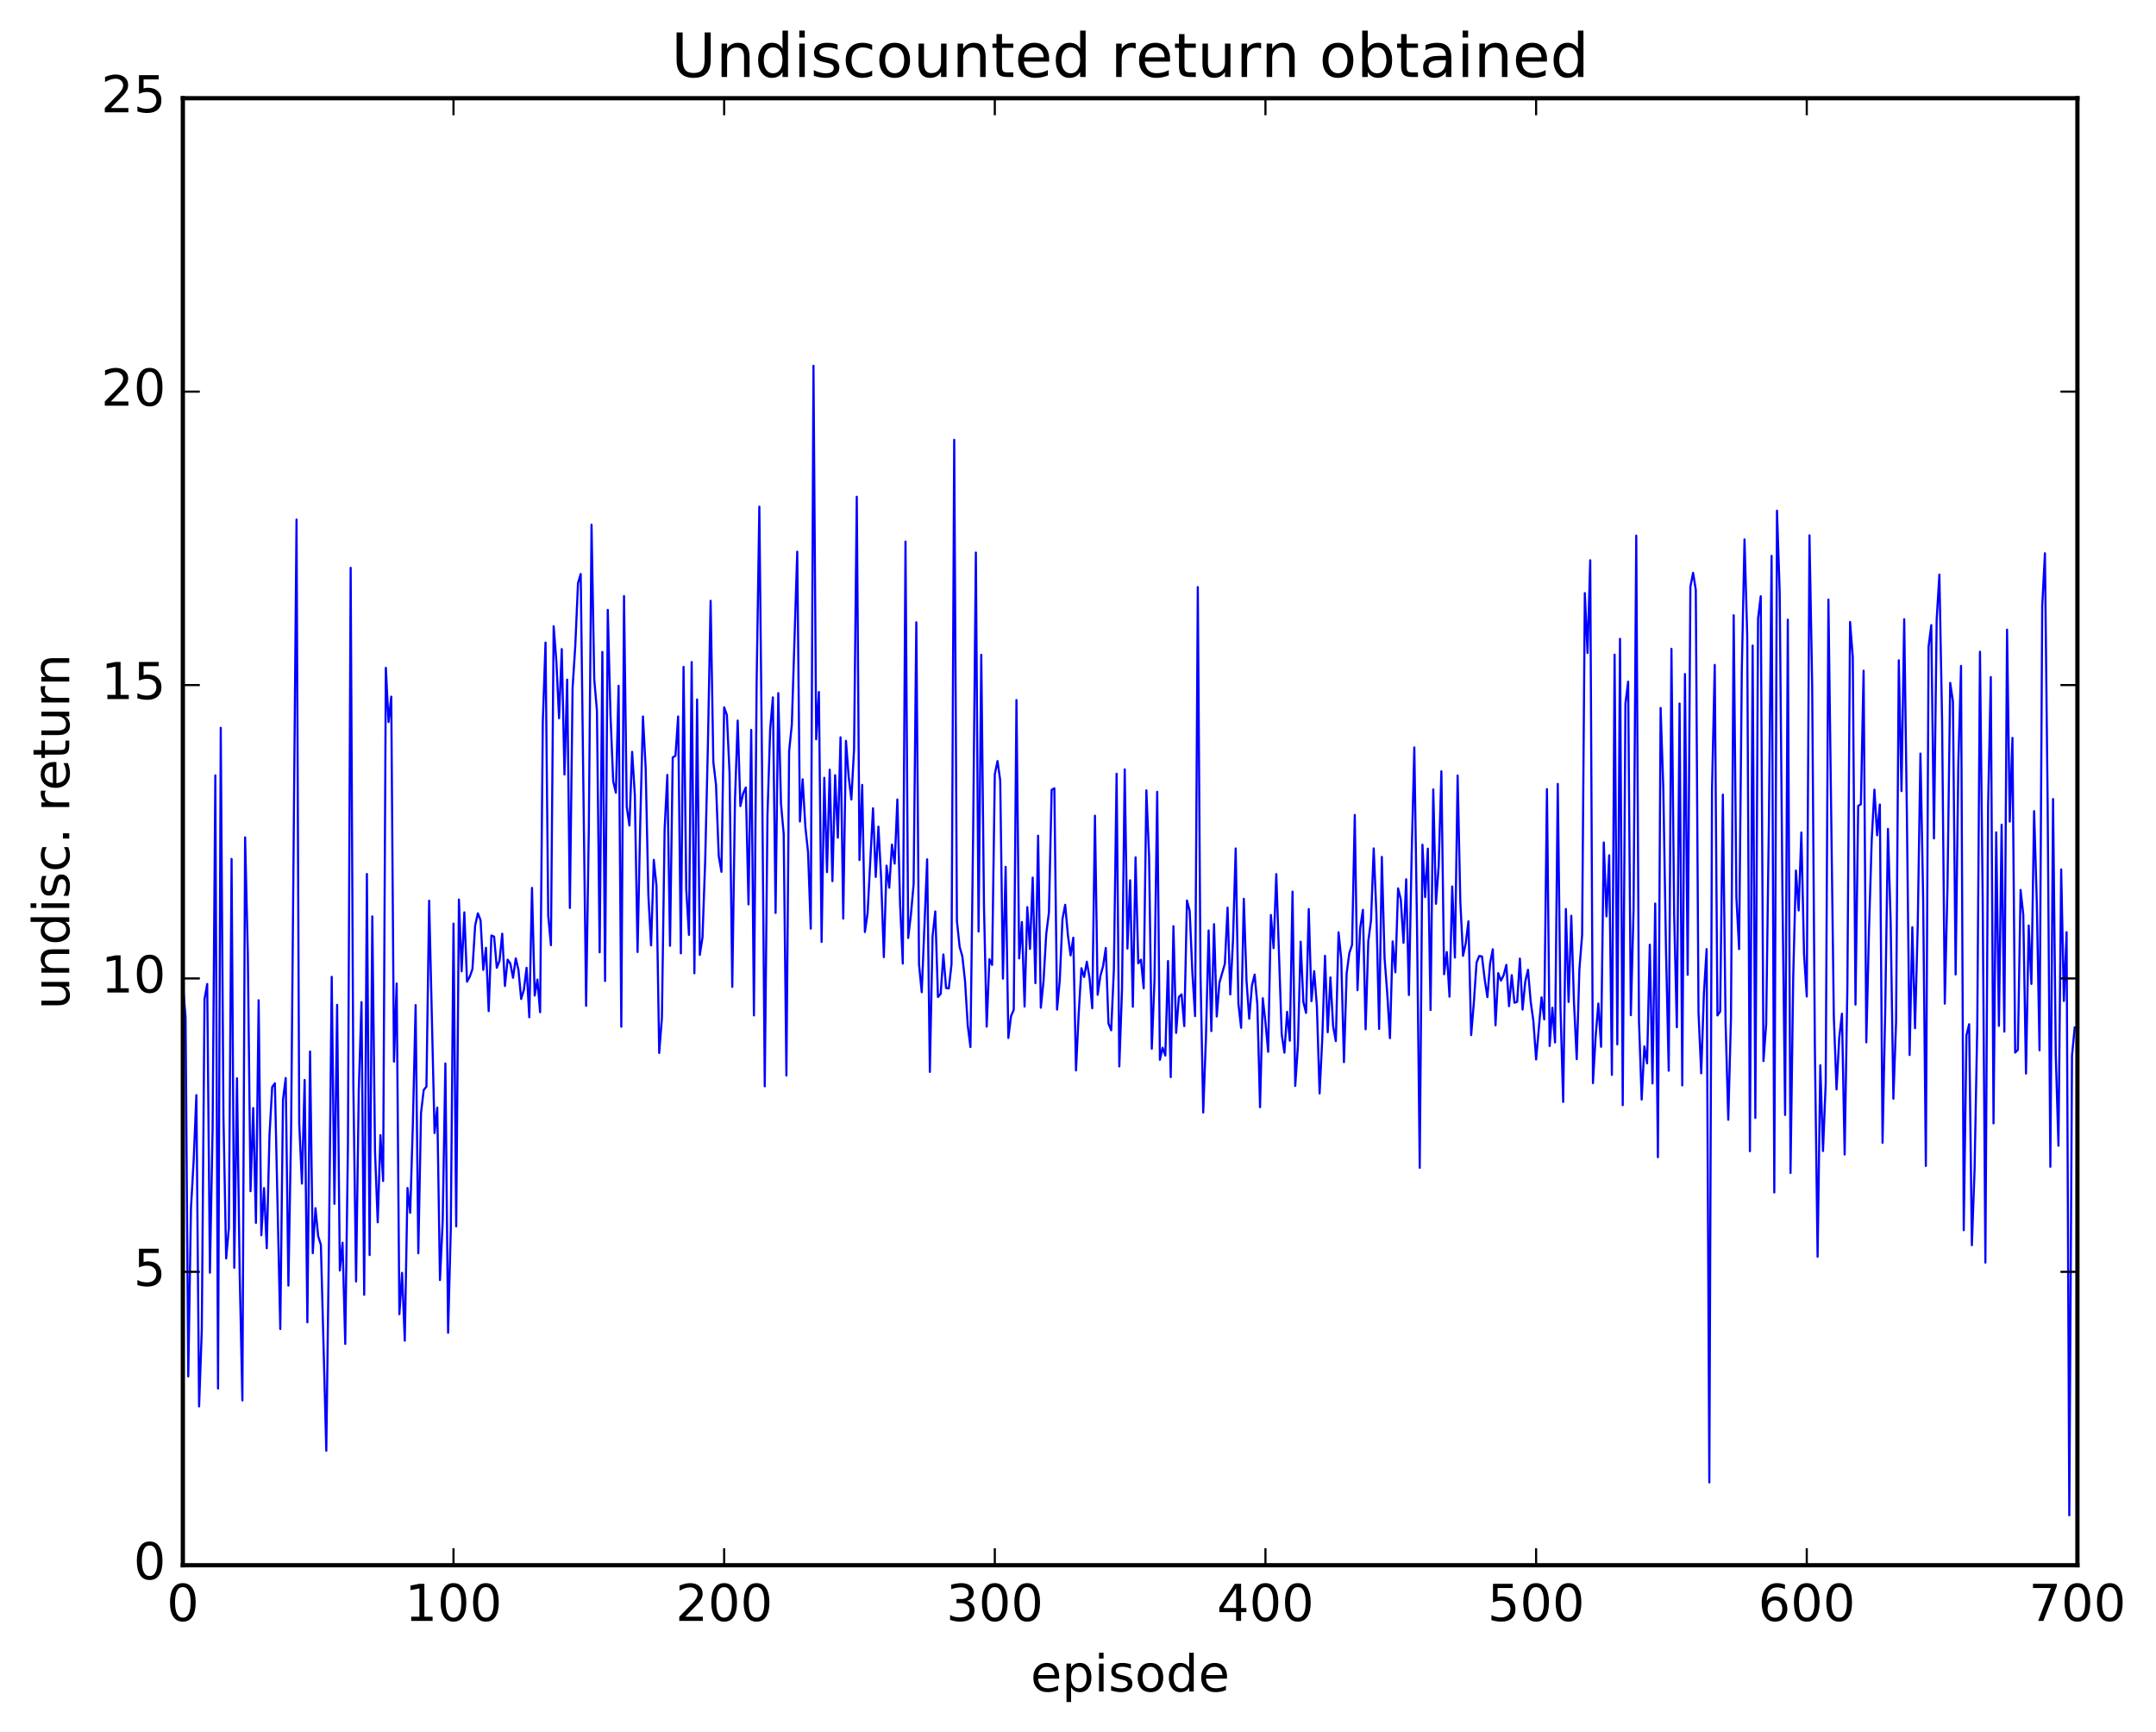 <?xml version="1.0" encoding="utf-8" standalone="no"?>
<!DOCTYPE svg PUBLIC "-//W3C//DTD SVG 1.1//EN"
  "http://www.w3.org/Graphics/SVG/1.1/DTD/svg11.dtd">
<!-- Created with matplotlib (http://matplotlib.org/) -->
<svg height="408pt" version="1.1" viewBox="0 0 508 408" width="508pt" xmlns="http://www.w3.org/2000/svg" xmlns:xlink="http://www.w3.org/1999/xlink">
 <defs>
  <style type="text/css">
*{stroke-linecap:butt;stroke-linejoin:round;stroke-miterlimit:100000;}
  </style>
 </defs>
 <g id="figure_1">
  <g id="patch_1">
   <path d="M 0 408.169 
L 508.136 408.169 
L 508.136 0 
L 0 0 
z
" style="fill:#ffffff;"/>
  </g>
  <g id="axes_1">
   <g id="patch_2">
    <path d="M 43.084 368.742 
L 489.484 368.742 
L 489.484 23.142 
L 43.084 23.142 
z
" style="fill:#ffffff;"/>
   </g>
   <g id="line2d_1">
    <path clip-path="url(#pbcd800b597)" d="M 43.084 232.072 
L 43.721 239.583 
L 44.359 324.256 
L 44.997 284.632 
L 45.635 273.305 
L 46.272 257.992 
L 46.91 331.317 
L 47.548 313.322 
L 48.185 235.394 
L 48.823 231.806 
L 49.461 299.82 
L 50.099 265.675 
L 50.736 182.67 
L 51.374 327.109 
L 52.012 171.452 
L 52.649 262.976 
L 53.287 296.471 
L 53.925 289.276 
L 54.563 202.347 
L 55.2 298.661 
L 55.838 254.01 
L 56.476 300.02 
L 57.113 329.912 
L 57.751 197.269 
L 58.389 224.595 
L 59.027 280.627 
L 59.664 261.03 
L 60.302 288.086 
L 60.94 235.64 
L 61.577 291.006 
L 62.215 279.884 
L 62.853 294.057 
L 63.491 267.583 
L 64.128 256.088 
L 64.766 255.197 
L 66.041 313.09 
L 66.679 259.074 
L 67.317 253.957 
L 67.955 302.864 
L 68.592 265.948 
L 69.868 122.4 
L 70.505 264.625 
L 71.143 278.826 
L 71.781 254.414 
L 72.419 311.508 
L 73.056 247.709 
L 73.694 295.223 
L 74.332 284.622 
L 74.969 291.227 
L 75.607 293.261 
L 76.883 341.766 
L 77.52 292.124 
L 78.158 230.117 
L 78.796 283.599 
L 79.433 236.72 
L 80.071 299.311 
L 80.709 292.753 
L 81.347 316.597 
L 81.984 269.514 
L 82.622 133.766 
L 83.26 255.836 
L 83.897 301.882 
L 84.535 256.762 
L 85.173 236.066 
L 85.811 305.022 
L 86.448 205.893 
L 87.086 295.672 
L 87.724 215.887 
L 88.361 271.263 
L 88.999 287.963 
L 89.637 267.418 
L 90.275 278.22 
L 90.912 157.33 
L 91.55 170.09 
L 92.188 164.108 
L 92.825 250.095 
L 93.463 231.694 
L 94.101 309.594 
L 94.739 299.859 
L 95.376 315.837 
L 96.014 279.859 
L 96.652 285.708 
L 97.289 264.477 
L 97.927 236.776 
L 98.565 295.241 
L 99.203 262.167 
L 99.84 256.763 
L 100.478 255.989 
L 101.116 212.192 
L 102.391 266.928 
L 103.029 260.932 
L 103.667 301.552 
L 104.304 287.742 
L 104.942 250.532 
L 105.58 313.968 
L 106.217 289.51 
L 106.855 217.584 
L 107.493 288.913 
L 108.131 211.917 
L 108.768 228.817 
L 109.406 214.925 
L 110.044 231.264 
L 110.681 230.121 
L 111.319 228.292 
L 111.957 218.032 
L 112.595 215.152 
L 113.232 216.784 
L 113.87 228.492 
L 114.508 223.286 
L 115.145 238.195 
L 115.783 220.387 
L 116.421 220.653 
L 117.059 227.992 
L 117.696 226.356 
L 118.334 219.962 
L 118.972 232.282 
L 119.609 226.07 
L 120.247 226.99 
L 120.885 230.356 
L 121.523 225.78 
L 122.16 228.49 
L 122.798 235.337 
L 123.436 233.189 
L 124.073 227.991 
L 124.711 239.643 
L 125.349 209.17 
L 125.987 234.534 
L 126.624 230.765 
L 127.262 238.457 
L 127.9 169.959 
L 128.537 151.37 
L 129.175 215.71 
L 129.813 222.668 
L 130.451 147.535 
L 131.088 155.748 
L 131.726 169.196 
L 132.364 152.906 
L 133.001 182.461 
L 133.639 160.109 
L 134.277 213.893 
L 134.915 162.053 
L 135.552 152.064 
L 136.19 137.371 
L 136.828 135.221 
L 138.103 236.954 
L 138.741 195.012 
L 139.379 123.619 
L 140.016 159.979 
L 140.654 167.467 
L 141.292 224.335 
L 141.929 153.584 
L 142.567 231.102 
L 143.205 143.675 
L 143.843 168.415 
L 144.48 184.033 
L 145.118 186.748 
L 145.756 161.561 
L 146.393 241.878 
L 147.031 140.422 
L 147.669 190.048 
L 148.307 194.475 
L 148.944 177.12 
L 149.582 187.318 
L 150.22 224.274 
L 150.857 193.858 
L 151.495 168.793 
L 152.133 180.959 
L 152.771 210.908 
L 153.408 222.708 
L 154.046 202.563 
L 154.684 208.699 
L 155.321 248.055 
L 155.959 239.8 
L 156.597 195.38 
L 157.235 182.561 
L 157.872 222.816 
L 158.51 178.439 
L 159.148 178.052 
L 159.785 168.781 
L 160.423 224.594 
L 161.061 157.107 
L 161.699 209.563 
L 162.336 220.241 
L 162.974 155.961 
L 163.612 229.284 
L 164.249 164.78 
L 164.887 224.957 
L 165.525 220.832 
L 166.163 202.554 
L 166.8 175.266 
L 167.438 141.548 
L 168.076 179.484 
L 168.713 184.937 
L 169.351 201.642 
L 169.989 205.384 
L 170.627 166.629 
L 171.264 168.425 
L 171.902 182.229 
L 172.54 232.482 
L 173.177 188.494 
L 173.815 169.748 
L 174.453 189.904 
L 175.091 186.943 
L 175.728 185.52 
L 176.366 213.05 
L 177.004 171.951 
L 177.641 239.215 
L 178.279 160.679 
L 178.917 119.357 
L 179.555 180.904 
L 180.192 255.912 
L 180.83 192.148 
L 181.468 171.827 
L 182.105 164.287 
L 182.743 215.068 
L 183.381 163.288 
L 184.019 189.334 
L 184.656 196.471 
L 185.294 253.373 
L 185.932 176.98 
L 186.569 170.745 
L 187.845 129.972 
L 188.483 193.527 
L 189.12 183.584 
L 189.758 194.758 
L 190.396 200.786 
L 191.033 218.775 
L 191.671 86.168 
L 192.309 174.167 
L 192.947 163.021 
L 193.584 221.896 
L 194.222 183.224 
L 194.86 205.447 
L 195.497 181.325 
L 196.135 207.585 
L 196.773 182.62 
L 197.411 197.337 
L 198.048 173.689 
L 198.686 216.395 
L 199.324 174.515 
L 199.961 182.95 
L 200.599 188.354 
L 201.237 176.476 
L 201.875 117.021 
L 202.512 202.602 
L 203.15 184.911 
L 203.788 219.568 
L 204.425 215.093 
L 205.701 190.416 
L 206.339 206.582 
L 206.976 194.741 
L 207.614 206.944 
L 208.252 225.477 
L 208.889 203.931 
L 209.527 209.123 
L 210.165 198.963 
L 210.803 203.454 
L 211.44 188.336 
L 212.078 212.937 
L 212.716 227.002 
L 213.353 127.58 
L 213.991 220.973 
L 214.629 215.483 
L 215.267 208.346 
L 215.904 146.605 
L 216.542 227.238 
L 217.18 233.744 
L 218.455 202.443 
L 219.093 252.527 
L 219.731 220.598 
L 220.368 214.714 
L 221.006 234.87 
L 221.644 234.13 
L 222.281 224.847 
L 222.919 232.762 
L 223.557 232.844 
L 224.195 227.192 
L 224.832 103.615 
L 225.47 216.948 
L 226.108 223.053 
L 226.745 225.267 
L 227.383 231.115 
L 228.021 241.562 
L 228.659 246.662 
L 229.296 196.052 
L 229.934 130.16 
L 230.572 219.447 
L 231.209 154.244 
L 231.847 213.535 
L 232.485 241.862 
L 233.123 225.971 
L 233.76 227.312 
L 234.398 182.385 
L 235.036 179.287 
L 235.673 183.863 
L 236.311 230.546 
L 236.949 204.209 
L 237.587 244.526 
L 238.224 239.358 
L 238.862 237.885 
L 239.5 164.915 
L 240.137 225.784 
L 240.775 217.209 
L 241.413 237.121 
L 242.051 213.698 
L 242.688 223.541 
L 243.326 206.748 
L 243.964 231.604 
L 244.601 196.869 
L 245.239 237.406 
L 245.877 231.141 
L 246.515 220.052 
L 247.152 214.959 
L 247.79 186.089 
L 248.428 185.704 
L 249.065 237.842 
L 249.703 230.944 
L 250.341 216.515 
L 250.979 213.148 
L 251.616 220.242 
L 252.254 225.075 
L 252.892 220.899 
L 253.529 252.18 
L 254.167 238.76 
L 254.805 228.091 
L 255.443 230.16 
L 256.08 226.559 
L 256.718 230.399 
L 257.356 237.53 
L 257.993 192.165 
L 258.631 234.35 
L 259.269 229.919 
L 259.907 227.602 
L 260.544 223.322 
L 261.182 241.121 
L 261.82 242.722 
L 262.457 228.35 
L 263.095 182.275 
L 263.733 251.241 
L 264.371 233.113 
L 265.008 181.254 
L 265.646 223.452 
L 266.284 207.377 
L 266.921 237.173 
L 267.559 201.981 
L 268.197 226.938 
L 268.835 226.071 
L 269.472 232.821 
L 270.11 186.196 
L 270.748 201.746 
L 271.385 247.058 
L 272.023 230.962 
L 272.661 186.548 
L 273.299 249.673 
L 273.936 246.819 
L 274.574 248.672 
L 275.212 226.404 
L 275.849 253.746 
L 276.487 218.191 
L 277.125 243.328 
L 277.763 234.869 
L 278.4 234.261 
L 279.038 241.733 
L 279.676 212.135 
L 280.313 214.593 
L 280.951 229.174 
L 281.589 239.367 
L 282.227 138.302 
L 282.864 229.57 
L 283.502 262.078 
L 284.14 244.649 
L 284.777 219.198 
L 285.415 242.904 
L 286.053 217.717 
L 286.691 239.468 
L 287.328 231.471 
L 288.604 227.048 
L 289.241 213.822 
L 289.879 234.269 
L 290.517 221.53 
L 291.155 199.874 
L 291.792 236.414 
L 292.43 242.129 
L 293.068 211.74 
L 293.705 231.006 
L 294.343 239.977 
L 294.981 232.191 
L 295.619 229.586 
L 296.256 236.622 
L 296.894 260.838 
L 297.532 235.16 
L 298.169 240.813 
L 298.807 247.776 
L 299.445 215.545 
L 300.083 223.369 
L 300.72 205.923 
L 301.996 243.623 
L 302.633 247.986 
L 303.271 238.368 
L 303.909 245.179 
L 304.547 210.048 
L 305.184 255.811 
L 305.822 246.344 
L 306.46 221.842 
L 307.097 236.041 
L 307.735 238.617 
L 308.373 214.149 
L 309.011 235.845 
L 309.648 228.782 
L 310.286 237.073 
L 310.924 257.599 
L 311.561 244.513 
L 312.199 225.166 
L 312.837 243.177 
L 313.475 230.252 
L 314.112 241.746 
L 314.75 245.259 
L 315.388 219.632 
L 316.025 225.824 
L 316.663 250.221 
L 317.301 229.289 
L 317.939 224.491 
L 318.576 222.595 
L 319.214 191.989 
L 319.852 233.277 
L 320.489 218.612 
L 321.127 214.34 
L 321.765 242.483 
L 322.403 221.734 
L 323.04 216.813 
L 323.678 199.869 
L 324.316 215.407 
L 324.953 242.389 
L 325.591 201.869 
L 326.229 225.651 
L 326.867 234.032 
L 327.504 244.567 
L 328.142 221.777 
L 328.78 229.059 
L 329.417 209.279 
L 330.055 211.872 
L 330.693 222.114 
L 331.331 207.143 
L 331.968 234.401 
L 332.606 201.911 
L 333.244 176.073 
L 333.881 218.197 
L 334.519 275.114 
L 335.157 199.002 
L 335.795 211.34 
L 336.432 199.92 
L 337.07 237.931 
L 337.708 185.974 
L 338.345 212.917 
L 338.983 204.037 
L 339.621 181.703 
L 340.259 229.511 
L 340.896 224.289 
L 341.534 234.804 
L 342.172 208.839 
L 342.809 225.591 
L 343.447 182.693 
L 344.085 212.46 
L 344.723 225.171 
L 345.36 222.216 
L 345.998 217.033 
L 346.636 243.852 
L 347.273 236.186 
L 347.911 226.737 
L 348.549 225.201 
L 349.187 225.325 
L 349.824 230.7 
L 350.462 234.907 
L 351.1 226.916 
L 351.737 223.629 
L 352.375 241.542 
L 353.013 229.257 
L 353.651 231.006 
L 354.288 229.753 
L 354.926 227.303 
L 355.564 237.037 
L 356.201 229.726 
L 356.839 236.225 
L 357.477 236.01 
L 358.115 225.829 
L 358.752 237.825 
L 359.39 231.201 
L 360.028 228.456 
L 360.665 235.956 
L 361.303 240.594 
L 361.941 249.596 
L 363.216 234.963 
L 363.854 240.15 
L 364.492 185.902 
L 365.129 246.423 
L 365.767 237.397 
L 366.405 245.584 
L 367.043 184.671 
L 367.68 237.382 
L 368.318 259.59 
L 368.956 214.14 
L 369.593 236.046 
L 370.231 215.737 
L 370.869 236.269 
L 371.507 249.513 
L 372.144 228.244 
L 372.782 220.302 
L 373.42 139.719 
L 374.057 153.826 
L 374.695 131.989 
L 375.333 255.171 
L 375.971 244.136 
L 376.608 236.411 
L 377.246 246.616 
L 377.884 198.463 
L 378.521 215.885 
L 379.159 201.491 
L 379.797 253.215 
L 380.435 154.22 
L 381.072 246.035 
L 381.71 150.497 
L 382.348 260.363 
L 382.985 165.748 
L 383.623 160.59 
L 384.261 239.155 
L 384.899 214.466 
L 385.536 126.183 
L 386.174 240.351 
L 386.812 259.034 
L 387.449 246.499 
L 388.087 250.502 
L 388.725 222.555 
L 389.363 255.237 
L 390 212.851 
L 390.638 272.616 
L 391.276 166.778 
L 391.913 185.779 
L 392.551 224.15 
L 393.189 252.243 
L 393.827 152.856 
L 394.464 215.322 
L 395.102 242.006 
L 395.74 165.732 
L 396.377 255.697 
L 397.015 158.794 
L 397.653 229.635 
L 398.291 138.24 
L 398.928 134.945 
L 399.566 138.952 
L 400.204 238.495 
L 400.841 252.855 
L 401.479 234.059 
L 402.117 223.59 
L 402.755 349.228 
L 403.392 185.865 
L 404.03 156.645 
L 404.668 239.225 
L 405.305 238.308 
L 405.943 187.2 
L 406.581 240.742 
L 407.219 263.794 
L 407.856 239.876 
L 408.494 144.941 
L 409.132 211.445 
L 409.769 223.589 
L 410.407 157.924 
L 411.045 127.078 
L 411.683 149.721 
L 412.32 271.2 
L 412.958 152.081 
L 413.596 263.348 
L 414.233 145.731 
L 414.871 140.459 
L 415.509 249.966 
L 416.147 241.316 
L 416.784 194.063 
L 417.422 130.951 
L 418.06 280.92 
L 418.697 120.307 
L 419.335 139.589 
L 419.973 209.42 
L 420.611 262.671 
L 421.248 145.988 
L 421.886 276.325 
L 422.524 229.979 
L 423.161 205.082 
L 423.799 214.483 
L 424.437 196.109 
L 425.075 224.894 
L 425.712 234.761 
L 426.35 126.115 
L 426.988 161.358 
L 427.625 247.185 
L 428.263 296.056 
L 428.901 250.945 
L 429.539 271.159 
L 430.176 255.138 
L 430.814 141.246 
L 432.089 239.479 
L 432.727 256.644 
L 433.365 244.486 
L 434.003 238.809 
L 434.64 271.981 
L 435.278 232.567 
L 435.916 146.521 
L 436.553 154.792 
L 437.191 236.659 
L 437.829 189.85 
L 438.467 189.455 
L 439.104 158.005 
L 439.742 245.555 
L 440.38 219.004 
L 441.017 197.829 
L 441.655 186.026 
L 442.293 196.773 
L 442.931 189.52 
L 443.568 269.208 
L 444.206 237.599 
L 444.844 195.283 
L 445.481 217.281 
L 446.119 258.829 
L 446.757 240.738 
L 447.395 155.552 
L 448.032 186.36 
L 448.67 145.872 
L 449.308 192.238 
L 449.945 248.534 
L 450.583 218.432 
L 451.221 242.218 
L 451.859 218.125 
L 452.496 177.53 
L 453.134 211.411 
L 453.772 274.668 
L 454.409 152.378 
L 455.047 147.263 
L 455.685 197.521 
L 456.323 145.934 
L 456.96 135.36 
L 457.598 169.663 
L 458.236 236.444 
L 458.873 208.692 
L 459.511 160.872 
L 460.149 165.18 
L 460.787 229.564 
L 461.424 179.911 
L 462.062 156.871 
L 462.7 289.811 
L 463.337 243.896 
L 463.975 241.288 
L 464.613 293.344 
L 465.251 275.631 
L 465.888 241.601 
L 466.526 153.544 
L 467.164 211.711 
L 467.801 297.444 
L 468.439 190.086 
L 469.077 159.499 
L 469.715 264.645 
L 470.352 196.094 
L 470.99 241.678 
L 471.628 194.281 
L 472.265 243.019 
L 472.903 148.337 
L 473.541 193.555 
L 474.179 173.836 
L 474.816 247.964 
L 475.454 247.323 
L 476.092 209.652 
L 476.729 215.49 
L 477.367 252.903 
L 478.005 218.031 
L 478.643 231.794 
L 479.28 191.088 
L 479.918 212.772 
L 480.556 247.434 
L 481.193 142.751 
L 481.831 130.332 
L 482.469 189.335 
L 483.107 274.873 
L 483.744 188.235 
L 484.382 248.55 
L 485.02 269.909 
L 485.657 204.808 
L 486.295 235.818 
L 486.933 219.611 
L 487.571 356.983 
L 488.208 248.709 
L 488.846 242.048 
L 488.846 242.048 
" style="fill:none;stroke:#0000ff;stroke-linecap:square;stroke-width:0.5;"/>
   </g>
   <g id="patch_3">
    <path d="M 43.084 23.142 
L 489.484 23.142 
" style="fill:none;stroke:#000000;stroke-linecap:square;stroke-linejoin:miter;"/>
   </g>
   <g id="patch_4">
    <path d="M 43.084 368.742 
L 489.484 368.742 
" style="fill:none;stroke:#000000;stroke-linecap:square;stroke-linejoin:miter;"/>
   </g>
   <g id="patch_5">
    <path d="M 489.484 368.742 
L 489.484 23.142 
" style="fill:none;stroke:#000000;stroke-linecap:square;stroke-linejoin:miter;"/>
   </g>
   <g id="patch_6">
    <path d="M 43.084 368.742 
L 43.084 23.142 
" style="fill:none;stroke:#000000;stroke-linecap:square;stroke-linejoin:miter;"/>
   </g>
   <g id="matplotlib.axis_1">
    <g id="xtick_1">
     <g id="line2d_2">
      <defs>
       <path d="M 0 0 
L 0 -4 
" id="mba981cef7e" style="stroke:#000000;stroke-width:0.5;"/>
      </defs>
      <g>
       <use style="stroke:#000000;stroke-width:0.5;" x="43.084" xlink:href="#mba981cef7e" y="368.742"/>
      </g>
     </g>
     <g id="line2d_3">
      <defs>
       <path d="M 0 0 
L 0 4 
" id="m51c83bb740" style="stroke:#000000;stroke-width:0.5;"/>
      </defs>
      <g>
       <use style="stroke:#000000;stroke-width:0.5;" x="43.084" xlink:href="#m51c83bb740" y="23.142"/>
      </g>
     </g>
     <g id="text_1">
      <!-- 0 -->
      <defs>
       <path d="M 31.781 66.406 
Q 24.172 66.406 20.328 58.906 
Q 16.5 51.422 16.5 36.375 
Q 16.5 21.391 20.328 13.891 
Q 24.172 6.391 31.781 6.391 
Q 39.453 6.391 43.281 13.891 
Q 47.125 21.391 47.125 36.375 
Q 47.125 51.422 43.281 58.906 
Q 39.453 66.406 31.781 66.406 
M 31.781 74.219 
Q 44.047 74.219 50.516 64.516 
Q 56.984 54.828 56.984 36.375 
Q 56.984 17.969 50.516 8.266 
Q 44.047 -1.422 31.781 -1.422 
Q 19.531 -1.422 13.062 8.266 
Q 6.594 17.969 6.594 36.375 
Q 6.594 54.828 13.062 64.516 
Q 19.531 74.219 31.781 74.219 
" id="BitstreamVeraSans-Roman-30"/>
      </defs>
      <g transform="translate(39.266 381.86)scale(0.12 -0.12)">
       <use xlink:href="#BitstreamVeraSans-Roman-30"/>
      </g>
     </g>
    </g>
    <g id="xtick_2">
     <g id="line2d_4">
      <g>
       <use style="stroke:#000000;stroke-width:0.5;" x="106.855" xlink:href="#mba981cef7e" y="368.742"/>
      </g>
     </g>
     <g id="line2d_5">
      <g>
       <use style="stroke:#000000;stroke-width:0.5;" x="106.855" xlink:href="#m51c83bb740" y="23.142"/>
      </g>
     </g>
     <g id="text_2">
      <!-- 100 -->
      <defs>
       <path d="M 12.406 8.297 
L 28.516 8.297 
L 28.516 63.922 
L 10.984 60.406 
L 10.984 69.391 
L 28.422 72.906 
L 38.281 72.906 
L 38.281 8.297 
L 54.391 8.297 
L 54.391 0 
L 12.406 0 
z
" id="BitstreamVeraSans-Roman-31"/>
      </defs>
      <g transform="translate(95.403 381.86)scale(0.12 -0.12)">
       <use xlink:href="#BitstreamVeraSans-Roman-31"/>
       <use x="63.623" xlink:href="#BitstreamVeraSans-Roman-30"/>
       <use x="127.246" xlink:href="#BitstreamVeraSans-Roman-30"/>
      </g>
     </g>
    </g>
    <g id="xtick_3">
     <g id="line2d_6">
      <g>
       <use style="stroke:#000000;stroke-width:0.5;" x="170.627" xlink:href="#mba981cef7e" y="368.742"/>
      </g>
     </g>
     <g id="line2d_7">
      <g>
       <use style="stroke:#000000;stroke-width:0.5;" x="170.627" xlink:href="#m51c83bb740" y="23.142"/>
      </g>
     </g>
     <g id="text_3">
      <!-- 200 -->
      <defs>
       <path d="M 19.188 8.297 
L 53.609 8.297 
L 53.609 0 
L 7.328 0 
L 7.328 8.297 
Q 12.938 14.109 22.625 23.891 
Q 32.328 33.688 34.812 36.531 
Q 39.547 41.844 41.422 45.531 
Q 43.312 49.219 43.312 52.781 
Q 43.312 58.594 39.234 62.25 
Q 35.156 65.922 28.609 65.922 
Q 23.969 65.922 18.812 64.312 
Q 13.672 62.703 7.812 59.422 
L 7.812 69.391 
Q 13.766 71.781 18.938 73 
Q 24.125 74.219 28.422 74.219 
Q 39.75 74.219 46.484 68.547 
Q 53.219 62.891 53.219 53.422 
Q 53.219 48.922 51.531 44.891 
Q 49.859 40.875 45.406 35.406 
Q 44.188 33.984 37.641 27.219 
Q 31.109 20.453 19.188 8.297 
" id="BitstreamVeraSans-Roman-32"/>
      </defs>
      <g transform="translate(159.174 381.86)scale(0.12 -0.12)">
       <use xlink:href="#BitstreamVeraSans-Roman-32"/>
       <use x="63.623" xlink:href="#BitstreamVeraSans-Roman-30"/>
       <use x="127.246" xlink:href="#BitstreamVeraSans-Roman-30"/>
      </g>
     </g>
    </g>
    <g id="xtick_4">
     <g id="line2d_8">
      <g>
       <use style="stroke:#000000;stroke-width:0.5;" x="234.398" xlink:href="#mba981cef7e" y="368.742"/>
      </g>
     </g>
     <g id="line2d_9">
      <g>
       <use style="stroke:#000000;stroke-width:0.5;" x="234.398" xlink:href="#m51c83bb740" y="23.142"/>
      </g>
     </g>
     <g id="text_4">
      <!-- 300 -->
      <defs>
       <path d="M 40.578 39.312 
Q 47.656 37.797 51.625 33 
Q 55.609 28.219 55.609 21.188 
Q 55.609 10.406 48.188 4.484 
Q 40.766 -1.422 27.094 -1.422 
Q 22.516 -1.422 17.656 -0.516 
Q 12.797 0.391 7.625 2.203 
L 7.625 11.719 
Q 11.719 9.328 16.594 8.109 
Q 21.484 6.891 26.812 6.891 
Q 36.078 6.891 40.938 10.547 
Q 45.797 14.203 45.797 21.188 
Q 45.797 27.641 41.281 31.266 
Q 36.766 34.906 28.719 34.906 
L 20.219 34.906 
L 20.219 43.016 
L 29.109 43.016 
Q 36.375 43.016 40.234 45.922 
Q 44.094 48.828 44.094 54.297 
Q 44.094 59.906 40.109 62.906 
Q 36.141 65.922 28.719 65.922 
Q 24.656 65.922 20.016 65.031 
Q 15.375 64.156 9.812 62.312 
L 9.812 71.094 
Q 15.438 72.656 20.344 73.438 
Q 25.25 74.219 29.594 74.219 
Q 40.828 74.219 47.359 69.109 
Q 53.906 64.016 53.906 55.328 
Q 53.906 49.266 50.438 45.094 
Q 46.969 40.922 40.578 39.312 
" id="BitstreamVeraSans-Roman-33"/>
      </defs>
      <g transform="translate(222.946 381.86)scale(0.12 -0.12)">
       <use xlink:href="#BitstreamVeraSans-Roman-33"/>
       <use x="63.623" xlink:href="#BitstreamVeraSans-Roman-30"/>
       <use x="127.246" xlink:href="#BitstreamVeraSans-Roman-30"/>
      </g>
     </g>
    </g>
    <g id="xtick_5">
     <g id="line2d_10">
      <g>
       <use style="stroke:#000000;stroke-width:0.5;" x="298.169" xlink:href="#mba981cef7e" y="368.742"/>
      </g>
     </g>
     <g id="line2d_11">
      <g>
       <use style="stroke:#000000;stroke-width:0.5;" x="298.169" xlink:href="#m51c83bb740" y="23.142"/>
      </g>
     </g>
     <g id="text_5">
      <!-- 400 -->
      <defs>
       <path d="M 37.797 64.312 
L 12.891 25.391 
L 37.797 25.391 
z
M 35.203 72.906 
L 47.609 72.906 
L 47.609 25.391 
L 58.016 25.391 
L 58.016 17.188 
L 47.609 17.188 
L 47.609 0 
L 37.797 0 
L 37.797 17.188 
L 4.891 17.188 
L 4.891 26.703 
z
" id="BitstreamVeraSans-Roman-34"/>
      </defs>
      <g transform="translate(286.717 381.86)scale(0.12 -0.12)">
       <use xlink:href="#BitstreamVeraSans-Roman-34"/>
       <use x="63.623" xlink:href="#BitstreamVeraSans-Roman-30"/>
       <use x="127.246" xlink:href="#BitstreamVeraSans-Roman-30"/>
      </g>
     </g>
    </g>
    <g id="xtick_6">
     <g id="line2d_12">
      <g>
       <use style="stroke:#000000;stroke-width:0.5;" x="361.941" xlink:href="#mba981cef7e" y="368.742"/>
      </g>
     </g>
     <g id="line2d_13">
      <g>
       <use style="stroke:#000000;stroke-width:0.5;" x="361.941" xlink:href="#m51c83bb740" y="23.142"/>
      </g>
     </g>
     <g id="text_6">
      <!-- 500 -->
      <defs>
       <path d="M 10.797 72.906 
L 49.516 72.906 
L 49.516 64.594 
L 19.828 64.594 
L 19.828 46.734 
Q 21.969 47.469 24.109 47.828 
Q 26.266 48.188 28.422 48.188 
Q 40.625 48.188 47.75 41.5 
Q 54.891 34.812 54.891 23.391 
Q 54.891 11.625 47.562 5.094 
Q 40.234 -1.422 26.906 -1.422 
Q 22.312 -1.422 17.547 -0.641 
Q 12.797 0.141 7.719 1.703 
L 7.719 11.625 
Q 12.109 9.234 16.797 8.062 
Q 21.484 6.891 26.703 6.891 
Q 35.156 6.891 40.078 11.328 
Q 45.016 15.766 45.016 23.391 
Q 45.016 31 40.078 35.438 
Q 35.156 39.891 26.703 39.891 
Q 22.75 39.891 18.812 39.016 
Q 14.891 38.141 10.797 36.281 
z
" id="BitstreamVeraSans-Roman-35"/>
      </defs>
      <g transform="translate(350.488 381.86)scale(0.12 -0.12)">
       <use xlink:href="#BitstreamVeraSans-Roman-35"/>
       <use x="63.623" xlink:href="#BitstreamVeraSans-Roman-30"/>
       <use x="127.246" xlink:href="#BitstreamVeraSans-Roman-30"/>
      </g>
     </g>
    </g>
    <g id="xtick_7">
     <g id="line2d_14">
      <g>
       <use style="stroke:#000000;stroke-width:0.5;" x="425.712" xlink:href="#mba981cef7e" y="368.742"/>
      </g>
     </g>
     <g id="line2d_15">
      <g>
       <use style="stroke:#000000;stroke-width:0.5;" x="425.712" xlink:href="#m51c83bb740" y="23.142"/>
      </g>
     </g>
     <g id="text_7">
      <!-- 600 -->
      <defs>
       <path d="M 33.016 40.375 
Q 26.375 40.375 22.484 35.828 
Q 18.609 31.297 18.609 23.391 
Q 18.609 15.531 22.484 10.953 
Q 26.375 6.391 33.016 6.391 
Q 39.656 6.391 43.531 10.953 
Q 47.406 15.531 47.406 23.391 
Q 47.406 31.297 43.531 35.828 
Q 39.656 40.375 33.016 40.375 
M 52.594 71.297 
L 52.594 62.312 
Q 48.875 64.062 45.094 64.984 
Q 41.312 65.922 37.594 65.922 
Q 27.828 65.922 22.672 59.328 
Q 17.531 52.734 16.797 39.406 
Q 19.672 43.656 24.016 45.922 
Q 28.375 48.188 33.594 48.188 
Q 44.578 48.188 50.953 41.516 
Q 57.328 34.859 57.328 23.391 
Q 57.328 12.156 50.688 5.359 
Q 44.047 -1.422 33.016 -1.422 
Q 20.359 -1.422 13.672 8.266 
Q 6.984 17.969 6.984 36.375 
Q 6.984 53.656 15.188 63.938 
Q 23.391 74.219 37.203 74.219 
Q 40.922 74.219 44.703 73.484 
Q 48.484 72.75 52.594 71.297 
" id="BitstreamVeraSans-Roman-36"/>
      </defs>
      <g transform="translate(414.26 381.86)scale(0.12 -0.12)">
       <use xlink:href="#BitstreamVeraSans-Roman-36"/>
       <use x="63.623" xlink:href="#BitstreamVeraSans-Roman-30"/>
       <use x="127.246" xlink:href="#BitstreamVeraSans-Roman-30"/>
      </g>
     </g>
    </g>
    <g id="xtick_8">
     <g id="line2d_16">
      <g>
       <use style="stroke:#000000;stroke-width:0.5;" x="489.484" xlink:href="#mba981cef7e" y="368.742"/>
      </g>
     </g>
     <g id="line2d_17">
      <g>
       <use style="stroke:#000000;stroke-width:0.5;" x="489.484" xlink:href="#m51c83bb740" y="23.142"/>
      </g>
     </g>
     <g id="text_8">
      <!-- 700 -->
      <defs>
       <path d="M 8.203 72.906 
L 55.078 72.906 
L 55.078 68.703 
L 28.609 0 
L 18.312 0 
L 43.219 64.594 
L 8.203 64.594 
z
" id="BitstreamVeraSans-Roman-37"/>
      </defs>
      <g transform="translate(478.031 381.86)scale(0.12 -0.12)">
       <use xlink:href="#BitstreamVeraSans-Roman-37"/>
       <use x="63.623" xlink:href="#BitstreamVeraSans-Roman-30"/>
       <use x="127.246" xlink:href="#BitstreamVeraSans-Roman-30"/>
      </g>
     </g>
    </g>
    <g id="text_9">
     <!-- episode -->
     <defs>
      <path d="M 9.422 54.688 
L 18.406 54.688 
L 18.406 0 
L 9.422 0 
z
M 9.422 75.984 
L 18.406 75.984 
L 18.406 64.594 
L 9.422 64.594 
z
" id="BitstreamVeraSans-Roman-69"/>
      <path d="M 44.281 53.078 
L 44.281 44.578 
Q 40.484 46.531 36.375 47.5 
Q 32.281 48.484 27.875 48.484 
Q 21.188 48.484 17.844 46.438 
Q 14.5 44.391 14.5 40.281 
Q 14.5 37.156 16.891 35.375 
Q 19.281 33.594 26.516 31.984 
L 29.594 31.297 
Q 39.156 29.25 43.188 25.516 
Q 47.219 21.781 47.219 15.094 
Q 47.219 7.469 41.188 3.016 
Q 35.156 -1.422 24.609 -1.422 
Q 20.219 -1.422 15.453 -0.562 
Q 10.688 0.297 5.422 2 
L 5.422 11.281 
Q 10.406 8.688 15.234 7.391 
Q 20.062 6.109 24.812 6.109 
Q 31.156 6.109 34.562 8.281 
Q 37.984 10.453 37.984 14.406 
Q 37.984 18.062 35.516 20.016 
Q 33.062 21.969 24.703 23.781 
L 21.578 24.516 
Q 13.234 26.266 9.516 29.906 
Q 5.812 33.547 5.812 39.891 
Q 5.812 47.609 11.281 51.797 
Q 16.75 56 26.812 56 
Q 31.781 56 36.172 55.266 
Q 40.578 54.547 44.281 53.078 
" id="BitstreamVeraSans-Roman-73"/>
      <path d="M 18.109 8.203 
L 18.109 -20.797 
L 9.078 -20.797 
L 9.078 54.688 
L 18.109 54.688 
L 18.109 46.391 
Q 20.953 51.266 25.266 53.625 
Q 29.594 56 35.594 56 
Q 45.562 56 51.781 48.094 
Q 58.016 40.188 58.016 27.297 
Q 58.016 14.406 51.781 6.484 
Q 45.562 -1.422 35.594 -1.422 
Q 29.594 -1.422 25.266 0.953 
Q 20.953 3.328 18.109 8.203 
M 48.688 27.297 
Q 48.688 37.203 44.609 42.844 
Q 40.531 48.484 33.406 48.484 
Q 26.266 48.484 22.188 42.844 
Q 18.109 37.203 18.109 27.297 
Q 18.109 17.391 22.188 11.75 
Q 26.266 6.109 33.406 6.109 
Q 40.531 6.109 44.609 11.75 
Q 48.688 17.391 48.688 27.297 
" id="BitstreamVeraSans-Roman-70"/>
      <path d="M 56.203 29.594 
L 56.203 25.203 
L 14.891 25.203 
Q 15.484 15.922 20.484 11.062 
Q 25.484 6.203 34.422 6.203 
Q 39.594 6.203 44.453 7.469 
Q 49.312 8.734 54.109 11.281 
L 54.109 2.781 
Q 49.266 0.734 44.188 -0.344 
Q 39.109 -1.422 33.891 -1.422 
Q 20.797 -1.422 13.156 6.188 
Q 5.516 13.812 5.516 26.812 
Q 5.516 40.234 12.766 48.109 
Q 20.016 56 32.328 56 
Q 43.359 56 49.781 48.891 
Q 56.203 41.797 56.203 29.594 
M 47.219 32.234 
Q 47.125 39.594 43.094 43.984 
Q 39.062 48.391 32.422 48.391 
Q 24.906 48.391 20.391 44.141 
Q 15.875 39.891 15.188 32.172 
z
" id="BitstreamVeraSans-Roman-65"/>
      <path d="M 30.609 48.391 
Q 23.391 48.391 19.188 42.75 
Q 14.984 37.109 14.984 27.297 
Q 14.984 17.484 19.156 11.844 
Q 23.344 6.203 30.609 6.203 
Q 37.797 6.203 41.984 11.859 
Q 46.188 17.531 46.188 27.297 
Q 46.188 37.016 41.984 42.703 
Q 37.797 48.391 30.609 48.391 
M 30.609 56 
Q 42.328 56 49.016 48.375 
Q 55.719 40.766 55.719 27.297 
Q 55.719 13.875 49.016 6.219 
Q 42.328 -1.422 30.609 -1.422 
Q 18.844 -1.422 12.172 6.219 
Q 5.516 13.875 5.516 27.297 
Q 5.516 40.766 12.172 48.375 
Q 18.844 56 30.609 56 
" id="BitstreamVeraSans-Roman-6f"/>
      <path d="M 45.406 46.391 
L 45.406 75.984 
L 54.391 75.984 
L 54.391 0 
L 45.406 0 
L 45.406 8.203 
Q 42.578 3.328 38.25 0.953 
Q 33.938 -1.422 27.875 -1.422 
Q 17.969 -1.422 11.734 6.484 
Q 5.516 14.406 5.516 27.297 
Q 5.516 40.188 11.734 48.094 
Q 17.969 56 27.875 56 
Q 33.938 56 38.25 53.625 
Q 42.578 51.266 45.406 46.391 
M 14.797 27.297 
Q 14.797 17.391 18.875 11.75 
Q 22.953 6.109 30.078 6.109 
Q 37.203 6.109 41.297 11.75 
Q 45.406 17.391 45.406 27.297 
Q 45.406 37.203 41.297 42.844 
Q 37.203 48.484 30.078 48.484 
Q 22.953 48.484 18.875 42.844 
Q 14.797 37.203 14.797 27.297 
" id="BitstreamVeraSans-Roman-64"/>
     </defs>
     <g transform="translate(242.818 398.474)scale(0.12 -0.12)">
      <use xlink:href="#BitstreamVeraSans-Roman-65"/>
      <use x="61.523" xlink:href="#BitstreamVeraSans-Roman-70"/>
      <use x="125.0" xlink:href="#BitstreamVeraSans-Roman-69"/>
      <use x="152.783" xlink:href="#BitstreamVeraSans-Roman-73"/>
      <use x="204.883" xlink:href="#BitstreamVeraSans-Roman-6f"/>
      <use x="266.064" xlink:href="#BitstreamVeraSans-Roman-64"/>
      <use x="329.541" xlink:href="#BitstreamVeraSans-Roman-65"/>
     </g>
    </g>
   </g>
   <g id="matplotlib.axis_2">
    <g id="ytick_1">
     <g id="line2d_18">
      <defs>
       <path d="M 0 0 
L 4 0 
" id="mb079ef64bb" style="stroke:#000000;stroke-width:0.5;"/>
      </defs>
      <g>
       <use style="stroke:#000000;stroke-width:0.5;" x="43.084" xlink:href="#mb079ef64bb" y="368.742"/>
      </g>
     </g>
     <g id="line2d_19">
      <defs>
       <path d="M 0 0 
L -4 0 
" id="m4dd39c6b2c" style="stroke:#000000;stroke-width:0.5;"/>
      </defs>
      <g>
       <use style="stroke:#000000;stroke-width:0.5;" x="489.484" xlink:href="#m4dd39c6b2c" y="368.742"/>
      </g>
     </g>
     <g id="text_10">
      <!-- 0 -->
      <g transform="translate(31.449 372.053)scale(0.12 -0.12)">
       <use xlink:href="#BitstreamVeraSans-Roman-30"/>
      </g>
     </g>
    </g>
    <g id="ytick_2">
     <g id="line2d_20">
      <g>
       <use style="stroke:#000000;stroke-width:0.5;" x="43.084" xlink:href="#mb079ef64bb" y="299.622"/>
      </g>
     </g>
     <g id="line2d_21">
      <g>
       <use style="stroke:#000000;stroke-width:0.5;" x="489.484" xlink:href="#m4dd39c6b2c" y="299.622"/>
      </g>
     </g>
     <g id="text_11">
      <!-- 5 -->
      <g transform="translate(31.449 302.933)scale(0.12 -0.12)">
       <use xlink:href="#BitstreamVeraSans-Roman-35"/>
      </g>
     </g>
    </g>
    <g id="ytick_3">
     <g id="line2d_22">
      <g>
       <use style="stroke:#000000;stroke-width:0.5;" x="43.084" xlink:href="#mb079ef64bb" y="230.502"/>
      </g>
     </g>
     <g id="line2d_23">
      <g>
       <use style="stroke:#000000;stroke-width:0.5;" x="489.484" xlink:href="#m4dd39c6b2c" y="230.502"/>
      </g>
     </g>
     <g id="text_12">
      <!-- 10 -->
      <g transform="translate(23.814 233.813)scale(0.12 -0.12)">
       <use xlink:href="#BitstreamVeraSans-Roman-31"/>
       <use x="63.623" xlink:href="#BitstreamVeraSans-Roman-30"/>
      </g>
     </g>
    </g>
    <g id="ytick_4">
     <g id="line2d_24">
      <g>
       <use style="stroke:#000000;stroke-width:0.5;" x="43.084" xlink:href="#mb079ef64bb" y="161.382"/>
      </g>
     </g>
     <g id="line2d_25">
      <g>
       <use style="stroke:#000000;stroke-width:0.5;" x="489.484" xlink:href="#m4dd39c6b2c" y="161.382"/>
      </g>
     </g>
     <g id="text_13">
      <!-- 15 -->
      <g transform="translate(23.814 164.693)scale(0.12 -0.12)">
       <use xlink:href="#BitstreamVeraSans-Roman-31"/>
       <use x="63.623" xlink:href="#BitstreamVeraSans-Roman-35"/>
      </g>
     </g>
    </g>
    <g id="ytick_5">
     <g id="line2d_26">
      <g>
       <use style="stroke:#000000;stroke-width:0.5;" x="43.084" xlink:href="#mb079ef64bb" y="92.262"/>
      </g>
     </g>
     <g id="line2d_27">
      <g>
       <use style="stroke:#000000;stroke-width:0.5;" x="489.484" xlink:href="#m4dd39c6b2c" y="92.262"/>
      </g>
     </g>
     <g id="text_14">
      <!-- 20 -->
      <g transform="translate(23.814 95.573)scale(0.12 -0.12)">
       <use xlink:href="#BitstreamVeraSans-Roman-32"/>
       <use x="63.623" xlink:href="#BitstreamVeraSans-Roman-30"/>
      </g>
     </g>
    </g>
    <g id="ytick_6">
     <g id="line2d_28">
      <g>
       <use style="stroke:#000000;stroke-width:0.5;" x="43.084" xlink:href="#mb079ef64bb" y="23.142"/>
      </g>
     </g>
     <g id="line2d_29">
      <g>
       <use style="stroke:#000000;stroke-width:0.5;" x="489.484" xlink:href="#m4dd39c6b2c" y="23.142"/>
      </g>
     </g>
     <g id="text_15">
      <!-- 25 -->
      <g transform="translate(23.814 26.453)scale(0.12 -0.12)">
       <use xlink:href="#BitstreamVeraSans-Roman-32"/>
       <use x="63.623" xlink:href="#BitstreamVeraSans-Roman-35"/>
      </g>
     </g>
    </g>
    <g id="text_16">
     <!-- undisc. return -->
     <defs>
      <path id="BitstreamVeraSans-Roman-20"/>
      <path d="M 54.891 33.016 
L 54.891 0 
L 45.906 0 
L 45.906 32.719 
Q 45.906 40.484 42.875 44.328 
Q 39.844 48.188 33.797 48.188 
Q 26.516 48.188 22.312 43.547 
Q 18.109 38.922 18.109 30.906 
L 18.109 0 
L 9.078 0 
L 9.078 54.688 
L 18.109 54.688 
L 18.109 46.188 
Q 21.344 51.125 25.703 53.562 
Q 30.078 56 35.797 56 
Q 45.219 56 50.047 50.172 
Q 54.891 44.344 54.891 33.016 
" id="BitstreamVeraSans-Roman-6e"/>
      <path d="M 48.781 52.594 
L 48.781 44.188 
Q 44.969 46.297 41.141 47.344 
Q 37.312 48.391 33.406 48.391 
Q 24.656 48.391 19.812 42.844 
Q 14.984 37.312 14.984 27.297 
Q 14.984 17.281 19.812 11.734 
Q 24.656 6.203 33.406 6.203 
Q 37.312 6.203 41.141 7.25 
Q 44.969 8.297 48.781 10.406 
L 48.781 2.094 
Q 45.016 0.344 40.984 -0.531 
Q 36.969 -1.422 32.422 -1.422 
Q 20.062 -1.422 12.781 6.344 
Q 5.516 14.109 5.516 27.297 
Q 5.516 40.672 12.859 48.328 
Q 20.219 56 33.016 56 
Q 37.156 56 41.109 55.141 
Q 45.062 54.297 48.781 52.594 
" id="BitstreamVeraSans-Roman-63"/>
      <path d="M 18.312 70.219 
L 18.312 54.688 
L 36.812 54.688 
L 36.812 47.703 
L 18.312 47.703 
L 18.312 18.016 
Q 18.312 11.328 20.141 9.422 
Q 21.969 7.516 27.594 7.516 
L 36.812 7.516 
L 36.812 0 
L 27.594 0 
Q 17.188 0 13.234 3.875 
Q 9.281 7.766 9.281 18.016 
L 9.281 47.703 
L 2.688 47.703 
L 2.688 54.688 
L 9.281 54.688 
L 9.281 70.219 
z
" id="BitstreamVeraSans-Roman-74"/>
      <path d="M 10.688 12.406 
L 21 12.406 
L 21 0 
L 10.688 0 
z
" id="BitstreamVeraSans-Roman-2e"/>
      <path d="M 8.5 21.578 
L 8.5 54.688 
L 17.484 54.688 
L 17.484 21.922 
Q 17.484 14.156 20.5 10.266 
Q 23.531 6.391 29.594 6.391 
Q 36.859 6.391 41.078 11.031 
Q 45.312 15.672 45.312 23.688 
L 45.312 54.688 
L 54.297 54.688 
L 54.297 0 
L 45.312 0 
L 45.312 8.406 
Q 42.047 3.422 37.719 1 
Q 33.406 -1.422 27.688 -1.422 
Q 18.266 -1.422 13.375 4.438 
Q 8.5 10.297 8.5 21.578 
" id="BitstreamVeraSans-Roman-75"/>
      <path d="M 41.109 46.297 
Q 39.594 47.172 37.812 47.578 
Q 36.031 48 33.891 48 
Q 26.266 48 22.188 43.047 
Q 18.109 38.094 18.109 28.812 
L 18.109 0 
L 9.078 0 
L 9.078 54.688 
L 18.109 54.688 
L 18.109 46.188 
Q 20.953 51.172 25.484 53.578 
Q 30.031 56 36.531 56 
Q 37.453 56 38.578 55.875 
Q 39.703 55.766 41.062 55.516 
z
" id="BitstreamVeraSans-Roman-72"/>
     </defs>
     <g transform="translate(16.318 237.84)rotate(-90.0)scale(0.12 -0.12)">
      <use xlink:href="#BitstreamVeraSans-Roman-75"/>
      <use x="63.379" xlink:href="#BitstreamVeraSans-Roman-6e"/>
      <use x="126.758" xlink:href="#BitstreamVeraSans-Roman-64"/>
      <use x="190.234" xlink:href="#BitstreamVeraSans-Roman-69"/>
      <use x="218.018" xlink:href="#BitstreamVeraSans-Roman-73"/>
      <use x="270.117" xlink:href="#BitstreamVeraSans-Roman-63"/>
      <use x="325.098" xlink:href="#BitstreamVeraSans-Roman-2e"/>
      <use x="356.885" xlink:href="#BitstreamVeraSans-Roman-20"/>
      <use x="388.672" xlink:href="#BitstreamVeraSans-Roman-72"/>
      <use x="429.754" xlink:href="#BitstreamVeraSans-Roman-65"/>
      <use x="491.277" xlink:href="#BitstreamVeraSans-Roman-74"/>
      <use x="530.486" xlink:href="#BitstreamVeraSans-Roman-75"/>
      <use x="593.865" xlink:href="#BitstreamVeraSans-Roman-72"/>
      <use x="634.963" xlink:href="#BitstreamVeraSans-Roman-6e"/>
     </g>
    </g>
   </g>
   <g id="text_17">
    <!-- Undiscounted return obtained -->
    <defs>
     <path d="M 48.688 27.297 
Q 48.688 37.203 44.609 42.844 
Q 40.531 48.484 33.406 48.484 
Q 26.266 48.484 22.188 42.844 
Q 18.109 37.203 18.109 27.297 
Q 18.109 17.391 22.188 11.75 
Q 26.266 6.109 33.406 6.109 
Q 40.531 6.109 44.609 11.75 
Q 48.688 17.391 48.688 27.297 
M 18.109 46.391 
Q 20.953 51.266 25.266 53.625 
Q 29.594 56 35.594 56 
Q 45.562 56 51.781 48.094 
Q 58.016 40.188 58.016 27.297 
Q 58.016 14.406 51.781 6.484 
Q 45.562 -1.422 35.594 -1.422 
Q 29.594 -1.422 25.266 0.953 
Q 20.953 3.328 18.109 8.203 
L 18.109 0 
L 9.078 0 
L 9.078 75.984 
L 18.109 75.984 
z
" id="BitstreamVeraSans-Roman-62"/>
     <path d="M 34.281 27.484 
Q 23.391 27.484 19.188 25 
Q 14.984 22.516 14.984 16.5 
Q 14.984 11.719 18.141 8.906 
Q 21.297 6.109 26.703 6.109 
Q 34.188 6.109 38.703 11.406 
Q 43.219 16.703 43.219 25.484 
L 43.219 27.484 
z
M 52.203 31.203 
L 52.203 0 
L 43.219 0 
L 43.219 8.297 
Q 40.141 3.328 35.547 0.953 
Q 30.953 -1.422 24.312 -1.422 
Q 15.922 -1.422 10.953 3.297 
Q 6 8.016 6 15.922 
Q 6 25.141 12.172 29.828 
Q 18.359 34.516 30.609 34.516 
L 43.219 34.516 
L 43.219 35.406 
Q 43.219 41.609 39.141 45 
Q 35.062 48.391 27.688 48.391 
Q 23 48.391 18.547 47.266 
Q 14.109 46.141 10.016 43.891 
L 10.016 52.203 
Q 14.938 54.109 19.578 55.047 
Q 24.219 56 28.609 56 
Q 40.484 56 46.344 49.844 
Q 52.203 43.703 52.203 31.203 
" id="BitstreamVeraSans-Roman-61"/>
     <path d="M 8.688 72.906 
L 18.609 72.906 
L 18.609 28.609 
Q 18.609 16.891 22.844 11.734 
Q 27.094 6.594 36.625 6.594 
Q 46.094 6.594 50.344 11.734 
Q 54.594 16.891 54.594 28.609 
L 54.594 72.906 
L 64.5 72.906 
L 64.5 27.391 
Q 64.5 13.141 57.438 5.859 
Q 50.391 -1.422 36.625 -1.422 
Q 22.797 -1.422 15.734 5.859 
Q 8.688 13.141 8.688 27.391 
z
" id="BitstreamVeraSans-Roman-55"/>
    </defs>
    <g transform="translate(158.168 18.142)scale(0.144 -0.144)">
     <use xlink:href="#BitstreamVeraSans-Roman-55"/>
     <use x="73.193" xlink:href="#BitstreamVeraSans-Roman-6e"/>
     <use x="136.572" xlink:href="#BitstreamVeraSans-Roman-64"/>
     <use x="200.049" xlink:href="#BitstreamVeraSans-Roman-69"/>
     <use x="227.832" xlink:href="#BitstreamVeraSans-Roman-73"/>
     <use x="279.932" xlink:href="#BitstreamVeraSans-Roman-63"/>
     <use x="334.912" xlink:href="#BitstreamVeraSans-Roman-6f"/>
     <use x="396.094" xlink:href="#BitstreamVeraSans-Roman-75"/>
     <use x="459.473" xlink:href="#BitstreamVeraSans-Roman-6e"/>
     <use x="522.852" xlink:href="#BitstreamVeraSans-Roman-74"/>
     <use x="562.061" xlink:href="#BitstreamVeraSans-Roman-65"/>
     <use x="623.584" xlink:href="#BitstreamVeraSans-Roman-64"/>
     <use x="687.061" xlink:href="#BitstreamVeraSans-Roman-20"/>
     <use x="718.848" xlink:href="#BitstreamVeraSans-Roman-72"/>
     <use x="759.93" xlink:href="#BitstreamVeraSans-Roman-65"/>
     <use x="821.453" xlink:href="#BitstreamVeraSans-Roman-74"/>
     <use x="860.662" xlink:href="#BitstreamVeraSans-Roman-75"/>
     <use x="924.041" xlink:href="#BitstreamVeraSans-Roman-72"/>
     <use x="965.139" xlink:href="#BitstreamVeraSans-Roman-6e"/>
     <use x="1028.518" xlink:href="#BitstreamVeraSans-Roman-20"/>
     <use x="1060.305" xlink:href="#BitstreamVeraSans-Roman-6f"/>
     <use x="1121.486" xlink:href="#BitstreamVeraSans-Roman-62"/>
     <use x="1184.963" xlink:href="#BitstreamVeraSans-Roman-74"/>
     <use x="1224.172" xlink:href="#BitstreamVeraSans-Roman-61"/>
     <use x="1285.451" xlink:href="#BitstreamVeraSans-Roman-69"/>
     <use x="1313.234" xlink:href="#BitstreamVeraSans-Roman-6e"/>
     <use x="1376.613" xlink:href="#BitstreamVeraSans-Roman-65"/>
     <use x="1438.137" xlink:href="#BitstreamVeraSans-Roman-64"/>
    </g>
   </g>
  </g>
 </g>
 <defs>
  <clipPath id="pbcd800b597">
   <rect height="345.6" width="446.4" x="43.084" y="23.142"/>
  </clipPath>
 </defs>
</svg>
